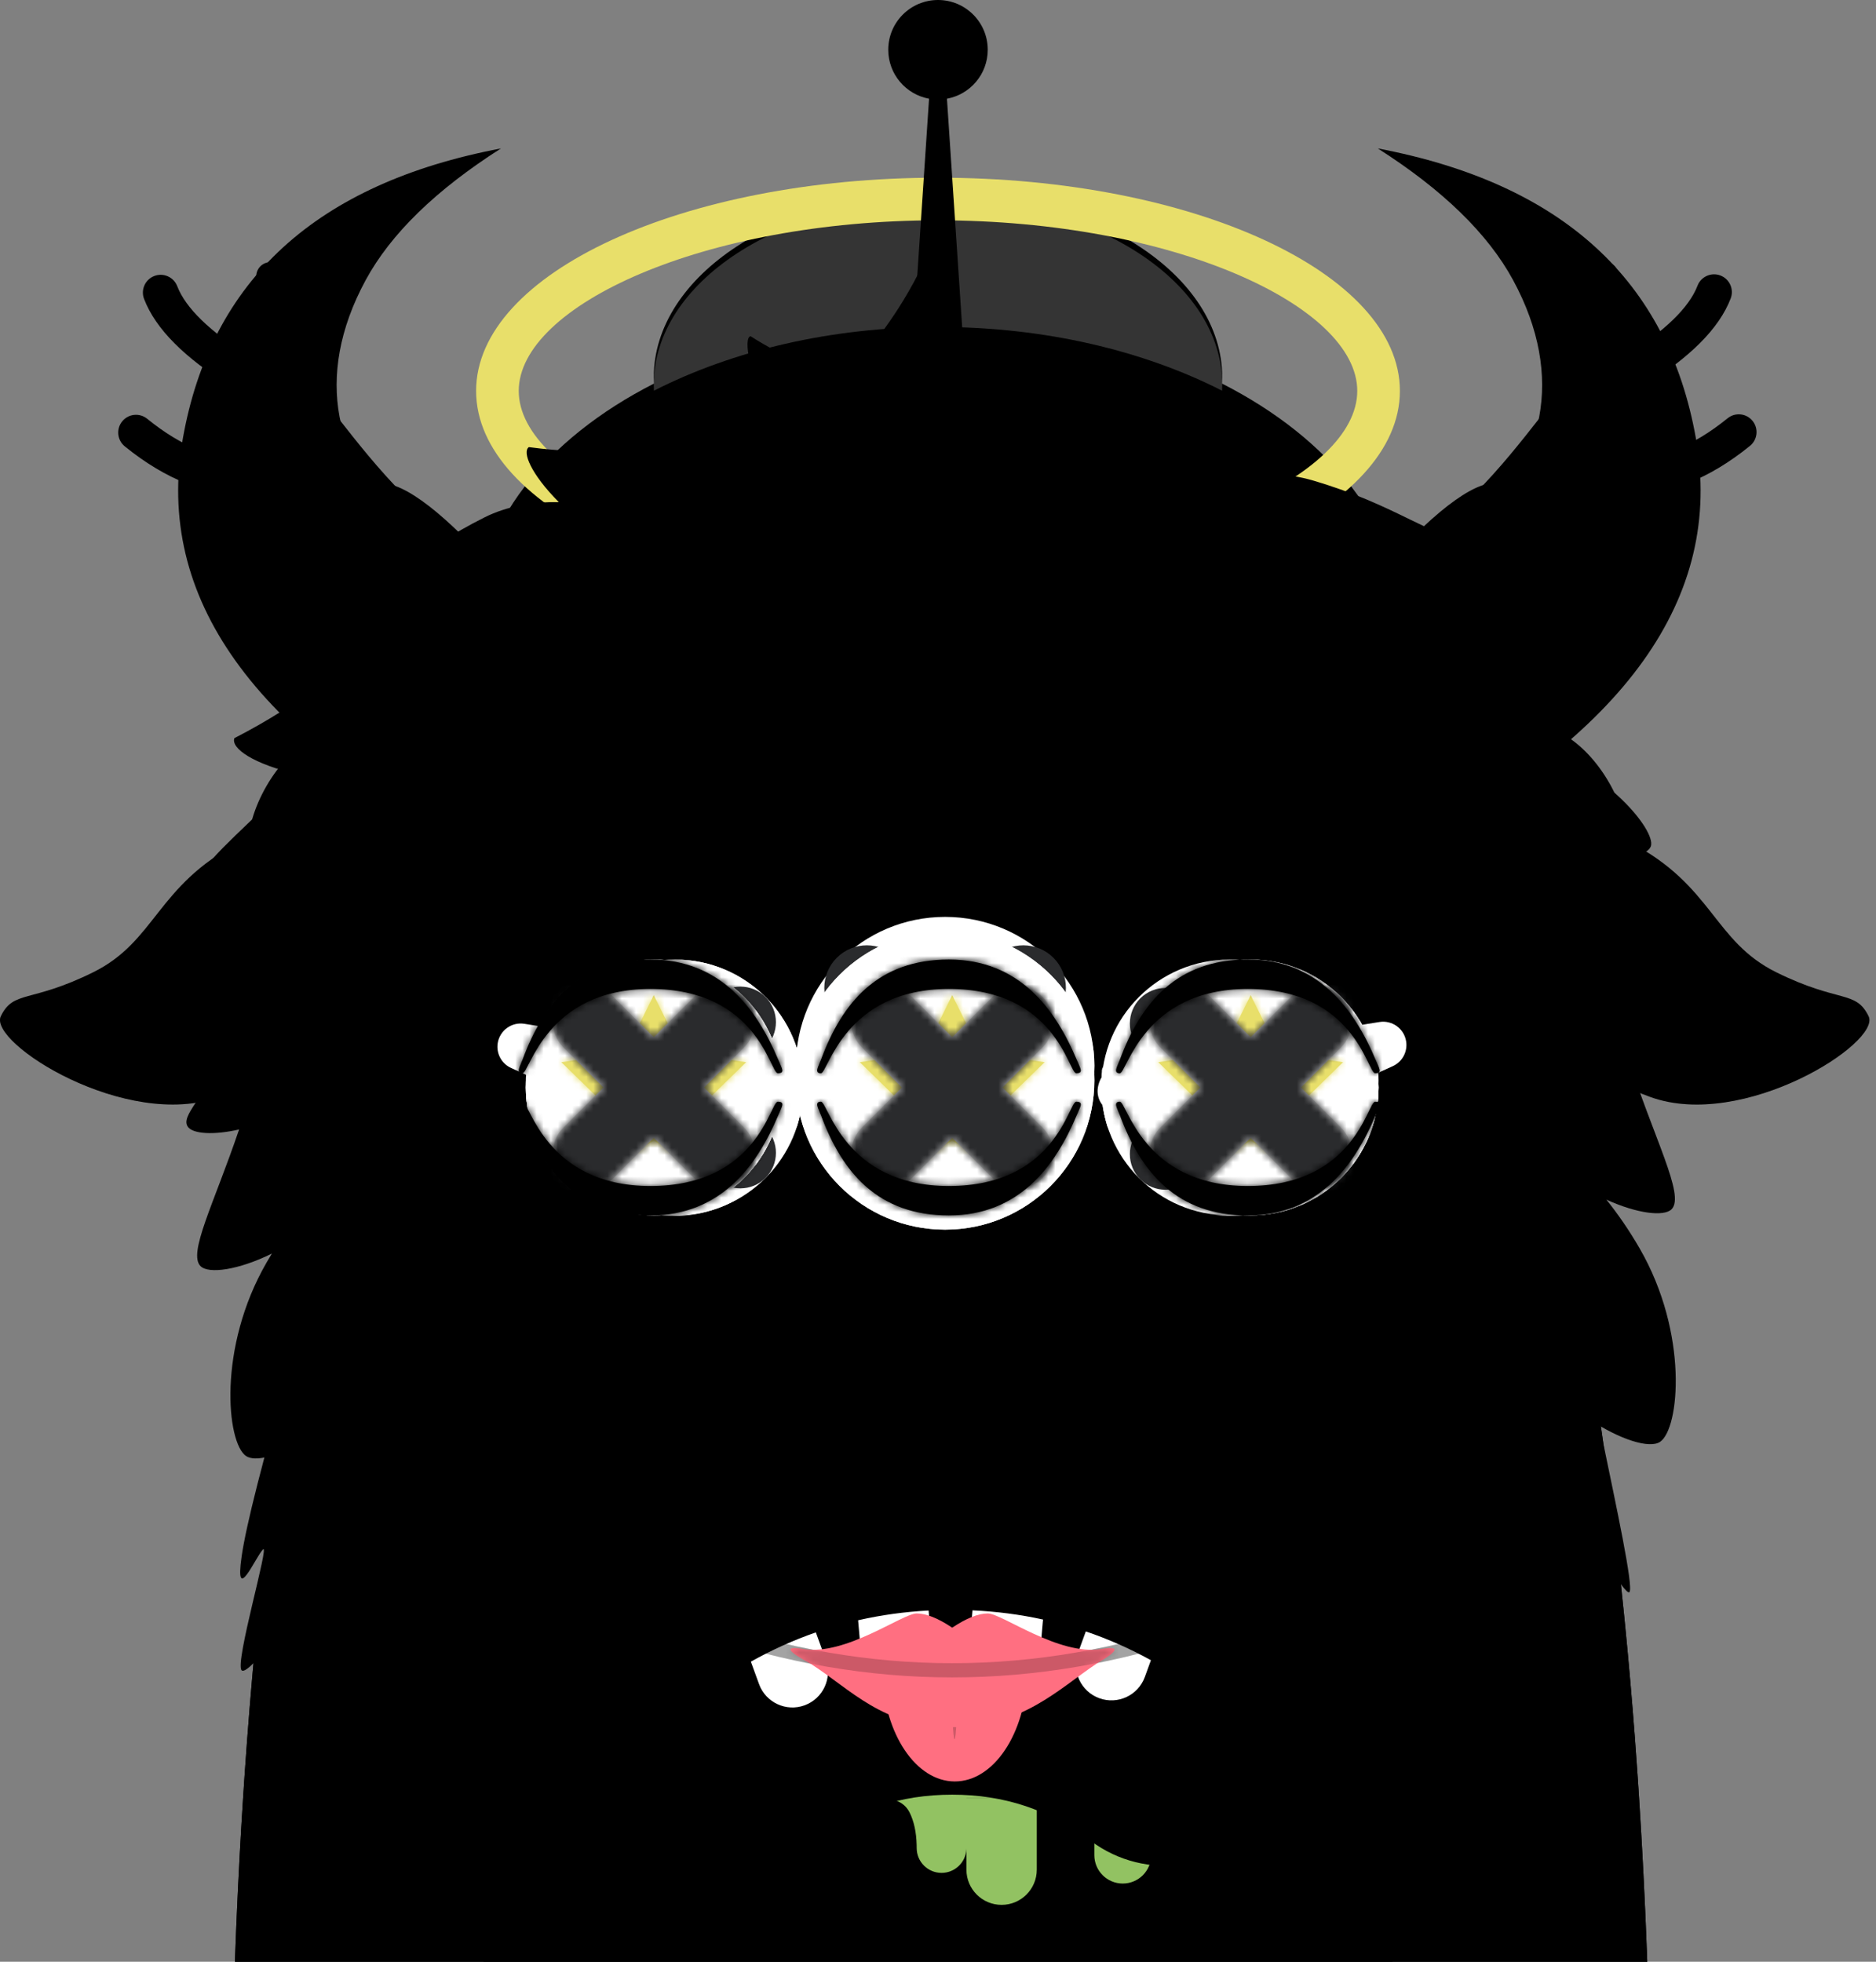 <?xml version="1.0" encoding="UTF-8"?>
<svg width="264px" height="276px" viewBox="0 0 264 276" version="1.1" xmlns="http://www.w3.org/2000/svg" xmlns:xlink="http://www.w3.org/1999/xlink">
    <rect x="0" y="0" width="264" height="276" fill="#808080" stroke="none"/>
    <!-- Generator: Sketch 60.1 (88133) - https://sketch.com -->
    <title>gremlin</title>
    <desc>Created with Sketch.</desc>
    <defs>
        <path d="M171.934,2.673 C178.897,6.693 180.655,16.681 175.863,24.983 C172.786,30.311 167.758,33.65 162.71,34.294 C161.982,23.195 158.329,13.481 153,7.14 C158.141,1.278 165.977,-0.766 171.934,2.673 Z M25.562,6.745 C20.233,13.087 16.581,22.801 15.852,33.899 C10.804,33.255 5.776,29.917 2.7,24.588 C-2.093,16.287 -0.334,6.298 6.628,2.278 C12.585,-1.161 20.421,0.883 25.562,6.745 Z" id="path-1"></path>
        <path d="M4.814,18.639 C0.832,15.668 -1.568,9.733 1.215,4.963 C3.998,0.192 10.121,-1.419 14.891,1.364 C21.34,5.125 30.519,6.002 36.519,6.002 C42.519,6.002 51.699,5.125 58.147,1.364 C62.918,-1.419 69.041,0.192 71.824,4.963 C74.607,9.733 71.773,15.583 68.225,18.639 C62,24.002 53.519,29.002 36.519,29.002 C19.519,29.002 12,24.002 4.814,18.639 Z" id="path-3"></path>
        <path d="M4.814,18.639 C0.832,15.668 -1.568,9.733 1.215,4.963 C3.998,0.192 10.121,-1.419 14.891,1.364 C21.34,5.125 30.519,6.002 36.519,6.002 C42.519,6.002 51.699,5.125 58.147,1.364 C62.918,-1.419 69.041,0.192 71.824,4.963 C74.607,9.733 71.773,15.583 68.225,18.639 C62,24.002 53.519,29.002 36.519,29.002 C19.519,29.002 12,24.002 4.814,18.639 Z" id="path-5"></path>
        <rect id="path-7" x="0" y="0" width="50" height="30" rx="15"></rect>
        <path d="M12.9,24.8 C9.144,21.983 8.383,16.656 11.2,12.9 C14.017,9.144 19.344,8.383 23.1,11.2 C30.518,16.763 38.728,19.5 48,19.5 C57.272,19.5 65.482,16.763 72.9,11.2 C76.656,8.383 81.983,9.144 84.8,12.9 C87.617,16.656 86.856,21.983 83.1,24.8 C72.74,32.57 60.95,36.5 48,36.5 C35.05,36.5 23.26,32.57 12.9,24.8 Z" id="path-9"></path>
        <path d="M23,16 C13.209,16 8.743,10.674 3.085,7.083 C-0.305,5.25 -0.667,4.556 2,5 C8,6 16,0 18,0 C19.333,0 21,0.667 23,2 C25,0.667 26.667,0 28,0 C30,0 38,6 44,5 C46.667,4.556 46.443,5.239 43.33,7.052 C37.953,10.642 32.821,16 23,16 Z" id="path-11"></path>
        <path d="M96,5 L100.017,13.14 L109,14.445 L102.5,20.781 L104.034,29.727 L96,25.504 L87.966,29.727 L89.5,20.781 L83,14.445 L91.983,13.14 L96,5 Z M18,5 L22.017,13.14 L31,14.445 L24.5,20.781 L26.034,29.727 L18,25.504 L9.966,29.727 L11.5,20.781 L5,14.445 L13.983,13.14 L18,5 Z" id="path-13"></path>
        <path d="M21,27.869 C32.598,27.869 42,18.467 42,6.869 C42,-4.729 32.598,1.869 21,1.869 C9.402,1.869 0,-4.729 0,6.869 C0,18.467 9.402,27.869 21,27.869 Z" id="path-15"></path>
        <path d="M97,0 L101.017,8.14 L110,9.445 L103.5,15.781 L105.034,24.727 L97,20.504 L88.966,24.727 L90.5,15.781 L84,9.445 L92.983,8.14 L97,0 Z M55,0 L59.017,8.14 L68,9.445 L61.5,15.781 L63.034,24.727 L55,20.504 L46.966,24.727 L48.5,15.781 L42,9.445 L50.983,8.14 L55,0 Z M13,0 L17.017,8.14 L26,9.445 L19.5,15.781 L21.034,24.727 L13,20.504 L4.966,24.727 L6.5,15.781 L0,9.445 L8.983,8.14 L13,0 Z" id="path-17"></path>
        <path d="M93.343,2.272 L99,7.929 L104.657,2.272 C106.609,0.319 109.775,0.319 111.728,2.272 C113.681,4.225 113.681,7.391 111.728,9.343 L106.071,15 L111.728,20.657 C113.681,22.609 113.681,25.775 111.728,27.728 C109.775,29.681 106.609,29.681 104.657,27.728 L99,22.071 L93.343,27.728 C91.391,29.681 88.225,29.681 86.272,27.728 C84.319,25.775 84.319,22.609 86.272,20.657 L91.929,15 L86.272,9.343 C84.319,7.391 84.319,4.225 86.272,2.272 C88.225,0.319 91.391,0.319 93.343,2.272 Z M51.343,2.272 L57,7.929 L62.657,2.272 C64.609,0.319 67.775,0.319 69.728,2.272 C71.681,4.225 71.681,7.391 69.728,9.343 L64.071,15 L69.728,20.657 C71.681,22.609 71.681,25.775 69.728,27.728 C67.775,29.681 64.609,29.681 62.657,27.728 L57,22.071 L51.343,27.728 C49.391,29.681 46.225,29.681 44.272,27.728 C42.319,25.775 42.319,22.609 44.272,20.657 L49.929,15 L44.272,9.343 C42.319,7.391 42.319,4.225 44.272,2.272 C46.225,0.319 49.391,0.319 51.343,2.272 Z M9.343,2.272 L15,7.929 L20.657,2.272 C22.609,0.319 25.775,0.319 27.728,2.272 C29.681,4.225 29.681,7.391 27.728,9.343 L22.071,15 L27.728,20.657 C29.681,22.609 29.681,25.775 27.728,27.728 C25.775,29.681 22.609,29.681 20.657,27.728 L15,22.071 L9.343,27.728 C7.391,29.681 4.225,29.681 2.272,27.728 C0.319,25.775 0.319,22.609 2.272,20.657 L7.929,15 L2.272,9.343 C0.319,7.391 0.319,4.225 2.272,2.272 C4.225,0.319 7.391,0.319 9.343,2.272 Z" id="path-19"></path>
        <path d="M102.586,16 C92.645,16 87.586,10 84.586,1.894 C84.26,1.012 83.586,9.50350909e-14 84.586,9.50350909e-14 C85.586,9.50350909e-14 87.833,11.865 102.586,11.865 C117.687,11.865 119.436,0.013 120.511,0.007 C121.586,9.50350909e-14 121.107,0.66 120.586,1.894 C117.586,9 112.527,16 102.586,16 Z M60.526,16 C50.585,16 45.526,10 42.526,1.894 C42.2,1.012 41.526,0 42.526,0 C43.526,0 45.773,11.865 60.526,11.865 C75.627,11.865 77.376,0.013 78.451,0.007 C79.526,0 79.047,0.66 78.526,1.894 C75.526,9 70.467,16 60.526,16 Z M18.526,16 C8.585,16 3.526,10 0.526,1.894 C0.2,1.012 -0.474,9.50350909e-14 0.526,9.50350909e-14 C1.526,9.50350909e-14 3.773,11.865 18.526,11.865 C33.627,11.865 35.376,0.013 36.451,0.007 C37.526,9.50350909e-14 37.047,0.66 36.526,1.894 C33.526,9 28.467,16 18.526,16 Z" id="path-21"></path>
        <path d="M102.586,0 C112.527,0 117.586,7 120.586,14.106 C121.107,15.34 121.586,16 120.511,15.993 C119.436,15.987 117.687,4.135 102.586,4.135 C87.833,4.135 85.586,16 84.586,16 C83.586,16 84.26,14.988 84.586,14.106 C87.586,6 92.645,0 102.586,0 Z M60.526,9.59232693e-14 C70.467,9.59232693e-14 75.526,7 78.526,14.106 C79.047,15.34 79.526,16 78.451,15.993 C77.376,15.987 75.627,4.135 60.526,4.135 C45.773,4.135 43.526,16 42.526,16 C41.526,16 42.2,14.988 42.526,14.106 C45.526,6 50.585,9.59232693e-14 60.526,9.59232693e-14 Z M18.526,0 C28.467,0 33.526,7 36.526,14.106 C37.047,15.34 37.526,16 36.451,15.993 C35.376,15.987 33.627,4.135 18.526,4.135 C3.773,4.135 1.526,16 0.526,16 C-0.474,16 0.2,14.988 0.526,14.106 C3.526,6 8.585,0 18.526,0 Z" id="path-23"></path>
    </defs>
    <g id="页面-1" stroke="none" stroke-width="1" fill="none" fill-rule="evenodd">
        <g id="gremlin" transform="translate(-1, -10)">
            <rect id="bg" stroke-opacity="0" stroke="#FFFFFF" x="0.5" y="0.5" width="264" height="285"></rect>
            <g id="hats" transform="translate(68, 35)" fill-rule="nonzero">
                {{#ifCond hat "===" 2}}
                <g id="hat2" transform="translate(0, 2)">
                    <path d="M65,0 C87.091,0 105,11.69 105,26.111 C105,26.398 104.993,26.684 104.979,26.969 C120.209,34.732 130,46.827 130,60.415 C130,83.841 100.899,102.831 65,102.831 C29.101,102.831 0,83.841 0,60.415 C0,46.827 9.791,34.732 25.021,26.969 C25.007,26.684 25,26.398 25,26.111 C25,11.69 42.909,0 65,0 Z" fill="#{{colorDarker}}"></path>
                    <path d="M65,1 C87.091,1 105,12.69 105,27.111 C105,27.398 104.993,27.684 104.979,27.969 C93.952,22.349 80.076,19 65,19 C49.924,19 36.048,22.349 25.021,27.969 C25.007,27.684 25,27.398 25,27.111 C25,12.69 42.909,1 65,1 Z" id="hat2-2" fill="#FFFFFF" opacity="0.205"></path>
                </g>
                {{/ifCond}}
                {{#ifCond hat "===" 1}}
                <path d="M65,54 C97.975,54 124,41.988 124,30 C124,18.012 97.975,6 65,6 C32.025,6 6,18.012 6,30 C6,41.988 32.025,54 65,54 Z M65,60 C29.101,60 0,46.569 0,30 C0,13.431 29.101,0 65,0 C100.899,0 130,13.431 130,30 C130,46.569 100.899,60 65,60 Z" id="hat1" fill="#E8DF6A"></path>
                {{/ifCond}}
            </g>
            <g id="bodies" transform="translate(26, 48)" fill="#{{colorPrimary}}">
                {{#ifCond body "===" 3}}
                <path d="M206.81,238 L8.058,238 C10.822,161.508 25.842,23 107.434,23 C189.026,23 204.045,161.508 206.81,238 L206.81,238 Z" id="body3" fill-rule="nonzero"></path>
                {{/ifCond}}
                {{#ifCond body "===" 2}}
                <path d="M203.099,184.892 C205.162,204.048 206.243,222.326 206.81,238 L8.058,238 C8.513,225.386 9.303,211.086 10.669,195.998 C9.779,196.888 9.222,197.222 9,197 C8,196 13,179 12,180 C11,181 8,188 9,181 C9.621,176.654 11.976,167.393 16.067,153.217 C16.634,149.814 17.238,146.412 17.882,143.022 C17.876,143.014 17.87,143.007 17.864,143 C17,142 14,147 13,147 C12.403,147 15.812,137.654 23.226,118.963 C29.932,92.967 39.486,68.996 53.097,51.514 C51.433,51.855 49.908,52.366 50,52 C50.182,51.273 52,51 55,48 C56.203,46.797 57.566,45.755 58.704,44.938 C59.31,44.292 59.922,43.658 60.542,43.036 C59.138,43.205 56.116,43.884 57,43 C57.939,42.061 60.642,42.004 64.281,39.515 C76.058,29.127 90.273,23 107.434,23 C142.964,23 165.87,49.265 180.638,85.236 C190.38,105.745 194.933,116 194.299,116 C193.299,116 191.163,112 190.299,113 C190.227,113.084 190.179,113.217 190.154,113.401 C191.11,116.851 192.014,120.343 192.868,123.867 C192.943,124.086 193.02,124.308 193.098,124.533 C197.899,140.844 200.633,151.333 201.299,156 C202.254,162.683 200.474,158.428 199.441,157.159 C199.865,159.836 200.266,162.512 200.646,165.183 C202.366,173.542 204.932,185.368 204.299,186 C204.158,186.142 203.758,185.772 203.099,184.892 L203.099,184.892 Z" id="body2" fill-rule="nonzero"></path>
                {{/ifCond}}
                {{#ifCond body "===" 1}}
                <path d="M121.489,21.216 C123.33,20.544 125.241,20.108 127.147,19.994 C137.772,19.356 141.178,21.448 152.613,20.906 C153.654,21.78 152.02,25.126 147.265,29.266 C151.423,28.45 155.854,28.437 159.826,29.619 C171.904,33.211 174.846,36.917 187.785,40.944 C188.487,42.16 186.161,44.644 180.932,47.038 C188.586,52.412 198.999,58.587 199.606,60.254 C200.017,61.384 195.893,64.358 189.75,66.416 C190.095,66.534 190.442,66.656 190.789,66.783 C201.383,70.639 207.927,78.785 207.334,81.007 C207.034,82.135 204.148,83.178 199.994,83.429 C200.673,84.443 201.28,85.644 201.79,87.054 C206.17,99.167 211.708,102.631 210.334,104.544 C209.496,105.711 205.521,105.804 200.84,104.266 C202.095,105.824 203.143,107.726 203.858,110.011 C207.621,122.036 212.214,130.197 210.22,132.144 C209.151,133.188 205.429,132.767 201.055,130.78 C202.704,132.825 204.291,135.132 205.744,137.649 C212.647,149.605 211.355,162.987 208.621,164.853 C207.181,165.836 203.041,164.638 198.435,161.539 C198.602,162.252 198.751,162.981 198.882,163.725 C200.608,173.514 196.439,182.25 194.129,182.839 C193.192,183.079 191.489,182.046 189.679,180.081 C189.799,181.276 189.863,182.535 189.863,183.837 C189.863,191.479 186.397,197.536 184.932,197.674 C184.532,197.712 183.985,197.269 183.399,196.45 C183.32,197.08 183.224,197.72 183.109,198.369 C182.086,204.174 179.195,208.692 177.253,210.4 C175.317,219.527 173.214,228.787 170.957,238 L43.043,238 C40.829,228.96 38.762,219.876 36.856,210.916 C35.218,209.05 33,203.951 33,197.837 C33,197.151 33.018,196.477 33.052,195.818 C31.419,198.656 29.652,200.329 28.857,200.11 C27.438,199.72 25.076,193.153 26.403,185.627 C26.531,184.902 26.677,184.194 26.838,183.507 C24.844,185.842 22.904,187.101 21.879,186.839 C19.569,186.25 15.4,177.514 17.126,167.725 C17.301,166.729 17.51,165.759 17.748,164.821 C14.007,166.952 10.845,167.686 9.625,166.853 C6.89,164.987 5.598,151.605 12.501,139.649 C12.751,139.216 13.005,138.789 13.263,138.368 C8.519,140.705 4.367,141.257 3.228,140.144 C1.398,138.358 5.114,131.34 8.646,120.906 C5.008,121.742 2.141,121.515 1.444,120.544 C0.335,119 3.727,116.447 7.38,109.154 C3.817,110.092 1.138,110.032 0.519,109.146 C-0.797,107.261 2.565,97.367 11.201,90.121 C11.749,89.661 12.299,89.218 12.85,88.791 C7.272,87.735 3.438,85.784 3.629,84.698 C3.899,83.171 10.946,76.953 17.127,70.989 C10.662,69.535 7.465,67.275 7.983,65.854 C18.066,60.652 21.287,56.889 28.684,52.495 C23.654,51.265 21.182,49.46 21.601,48.308 C31.775,43.059 33.679,39.545 43.2,34.784 C46.344,33.212 50.05,32.574 53.642,32.649 C49.686,28.663 48.46,25.58 49.424,24.905 C58.937,26.193 61.935,24.695 70.764,26.004 C71.074,26.05 71.383,26.106 71.691,26.172 C67.671,22.212 65.357,17.909 66.297,17.366 C73.14,18.91 75.418,18.01 81.761,19.526 C82.293,19.653 82.818,19.822 83.333,20.028 C80.477,14.917 79.552,9.491 80.625,9.302 C85.895,12.687 88.081,12.628 92.942,15.837 C93.29,16.067 93.625,16.322 93.946,16.597 C97.454,10.192 100.265,8.193 104.293,0.384 C105.874,-0.191 108.837,7.843 108.92,16.898 C108.921,17.039 108.921,17.182 108.919,17.326 C113.524,14.924 116.937,14.047 123.123,10.074 C124.394,10.299 123.834,15.325 121.489,21.216 L121.489,21.216 Z" id="body1"></path>
                {{/ifCond}}
            </g>
            <g id="bodyColors" transform="translate(46, 89)" fill="#{{colorBodyColor}}" fill-rule="nonzero">
                {{#ifCond bodyColor "===" 1}}
                <path d="M25,175 C27.209,175 29,176.791 29,179 C29,181.209 27.209,183 25,183 C22.791,183 21,181.209 21,179 C21,176.791 22.791,175 25,175 Z M37,164 C40.314,164 43,166.686 43,170 C43,173.314 40.314,176 37,176 C33.686,176 31,173.314 31,170 C31,166.686 33.686,164 37,164 Z M137.5,176 C141.642,176 145,179.358 145,183.5 C145,187.642 141.642,191 137.5,191 C133.358,191 130,187.642 130,183.5 C130,179.358 133.358,176 137.5,176 Z M14,140 C16.209,140 18,141.791 18,144 C18,146.209 16.209,148 14,148 C11.791,148 10,146.209 10,144 C10,141.791 11.791,140 14,140 Z M148,140 C150.209,140 152,141.791 152,144 C152,146.209 150.209,148 148,148 C145.791,148 144,146.209 144,144 C144,141.791 145.791,140 148,140 Z M6,119 C9.314,119 12,121.686 12,125 C12,128.314 9.314,131 6,131 C2.686,131 0,128.314 0,125 C0,121.686 2.686,119 6,119 Z M160,116 C163.314,116 166,118.686 166,122 C166,125.314 163.314,128 160,128 C156.686,128 154,125.314 154,122 C154,118.686 156.686,116 160,116 Z M37,45 C40.314,45 43,47.686 43,51 C43,54.314 40.314,57 37,57 C33.686,57 31,54.314 31,51 C31,47.686 33.686,45 37,45 Z M158.643,41.856 L158.431,41.967 C157.096,42.628 155.591,43 154,43 C148.477,43 144,38.523 144,33 C144,28.994 146.355,25.539 149.757,23.942 C152.998,29.531 155.951,35.534 158.643,41.856 Z M35,29 C37.209,29 39,30.791 39,33 C39,35.209 37.209,37 35,37 C32.791,37 31,35.209 31,33 C31,30.791 32.791,29 35,29 Z M53.5,12 C59.299,12 64,16.701 64,22.5 C64,28.299 59.299,33 53.5,33 C47.701,33 43,28.299 43,22.5 C43,16.701 47.701,12 53.5,12 Z M138.686,7.926 L138.68,7.937 C137.875,10.3 135.636,12 133,12 C129.686,12 127,9.314 127,6 C127,3.227 128.881,0.894 131.436,0.206 C133.969,2.583 136.383,5.164 138.686,7.926 Z" id="bodyColor1"></path>
                {{/ifCond}}
            </g>
            <g id="ears" transform="translate(1, 86)">
                {{#ifCond ear "===" 4}}
                <g id="ear4" transform="translate(0, 37)" fill-rule="nonzero">
                    <path d="M229.497,5.573 C241.06,11.615 241.126,19.432 249.989,23.804 C258.851,28.176 261.137,26.258 262.959,29.977 C264.782,33.696 245.319,46.092 232.232,41.328 C219.146,36.564 215.718,29.383 211.211,20.917 C208.206,15.273 204.037,11.336 198.704,9.107 C196.894,7.987 195.816,6.703 195.47,5.253 C194.951,3.078 196.799,2.089 197.892,1.916 C209.409,0.084 217.935,-0.47 229.497,5.573 Z M65.187,1.915 C66.279,2.088 68.128,3.077 67.608,5.252 C67.262,6.702 66.184,7.986 64.375,9.106 C59.042,11.335 54.873,15.272 51.868,20.916 C47.361,29.382 43.933,36.562 30.846,41.326 C17.76,46.09 -1.703,33.695 0.119,29.976 C1.942,26.257 4.227,28.175 13.09,23.803 C21.952,19.431 22.019,11.614 33.581,5.572 C45.144,-0.471 53.67,0.083 65.187,1.915 Z" fill="#{{colorPrimary}}"></path>
                    <path d="M212.818,16.708 C225.278,28.445 233.607,30.593 240.775,29.801 C247.923,29.01 258.88,25.023 262.128,28.801 C262.386,29.116 262.624,29.497 262.855,29.968 C264.678,33.687 245.215,46.082 232.128,41.318 C219.042,36.554 215.614,29.374 211.107,20.908 C208.102,15.264 203.933,11.327 198.6,9.097 L198.588,9.09 L198.58,9.074 C199.766,6.338 204.512,8.883 212.818,16.708 Z M64.395,9.063 L64.386,9.079 L64.375,9.086 C59.042,11.316 54.873,15.253 51.868,20.897 C47.361,29.363 43.933,36.543 30.846,41.307 C17.76,46.071 -1.703,33.676 0.119,29.957 C0.35,29.486 0.589,29.105 0.847,28.79 C4.094,25.012 15.052,28.999 22.2,29.79 C29.367,30.582 37.697,28.434 50.156,16.697 C58.463,8.872 63.209,6.327 64.395,9.063 Z M229.273,5.573 C240.836,11.615 240.902,19.432 249.765,23.804 C250.094,23.966 250.413,24.12 250.725,24.265 C247.347,23.127 243.092,19.566 237.962,13.58 C231.962,6.58 223.081,3.431 219.962,2.58 C215.108,1.257 209.96,0.725 204.52,0.986 C212.863,0.139 220.116,0.787 229.273,5.573 Z M58.454,0.975 C53.014,0.714 47.867,1.246 43.013,2.569 C39.894,3.42 31.013,6.569 25.013,13.569 C19.882,19.555 15.628,23.116 12.25,24.254 C12.561,24.109 12.881,23.955 13.21,23.793 C22.072,19.421 22.139,11.604 33.701,5.562 C42.859,0.776 50.112,0.128 58.454,0.975 Z" id="ear4-2" fill-opacity="0.2" fill="#000000"></path>
                </g>
                {{/ifCond}}
                {{#ifCond ear "===" 3}}
                <g id="ear3" transform="translate(42, 35)">
                    <path d="M171.934,2.673 C178.897,6.693 180.655,16.681 175.863,24.983 C172.786,30.311 167.758,33.65 162.71,34.294 C161.982,23.195 158.329,13.481 153,7.14 C158.141,1.278 165.977,-0.766 171.934,2.673 Z M25.562,6.745 C20.233,13.087 16.581,22.801 15.852,33.899 C10.804,33.255 5.776,29.917 2.7,24.588 C-2.093,16.287 -0.334,6.298 6.628,2.278 C12.585,-1.161 20.421,0.883 25.562,6.745 Z" fill="#{{colorPrimary}}" fill-rule="nonzero"></path>
                    <mask id="mask-2" fill="white">
                        <use xlink:href="#path-1"></use>
                    </mask>
                    <g id="ear3-2"></g>
                    <path d="M157.504,29.723 C152.08,26.592 150.709,18.81 154.443,12.343 C158.177,5.876 165.601,3.172 171.025,6.304 C176.449,9.435 177.819,17.217 174.086,23.684 C170.352,30.151 162.928,32.855 157.504,29.723 Z" id="Oval-4-Copy-2" fill-opacity="0.199" fill="#000000" fill-rule="nonzero" mask="url(#mask-2)"></path>
                    <path d="M21.345,30.02 C15.921,33.151 8.497,30.447 4.763,23.98 C1.029,17.513 2.4,9.731 7.824,6.6 C13.248,3.468 20.672,6.172 24.406,12.639 C28.139,19.107 26.769,26.888 21.345,30.02 Z" id="Oval-4-Copy" fill-opacity="0.199" fill="#000000" fill-rule="nonzero" mask="url(#mask-2)"></path>
                </g>
                {{/ifCond}}
                {{#ifCond ear "===" 2}}
                <g id="ear2" transform="translate(34, 26)" fill-rule="nonzero">
                    <path d="M3.363,23.069 C-0.043,21.102 0.016,14.622 3.496,8.594 C6.976,2.567 12.559,-0.725 15.966,1.242 C17.938,2.381 19.318,7.154 23.44,12.915 C26.436,17.103 33.253,22.026 31.249,25.42 C29.313,28.7 21.062,24.53 16.279,23.893 C9.306,22.964 5.384,24.236 3.363,23.069 Z M192.559,22.56 C190.538,23.726 186.616,22.455 179.643,23.383 C174.86,24.02 166.609,28.19 164.673,24.91 C162.669,21.517 169.487,16.594 172.483,12.406 C176.604,6.644 177.984,1.871 179.957,0.732 C183.364,-1.235 188.946,2.057 192.426,8.085 C195.906,14.112 195.966,20.593 192.559,22.56 Z" fill="#{{colorPrimary}}"></path>
                    <path d="M13.659,3.458 C15.756,4.669 15.37,9.261 12.798,13.717 C10.226,18.172 6.441,20.802 4.345,19.591 C2.248,18.381 2.634,13.788 5.206,9.333 C7.778,4.878 11.563,2.248 13.659,3.458 Z M190.256,8.9 C192.828,13.355 193.214,17.948 191.117,19.159 C189.021,20.369 185.236,17.739 182.664,13.284 C180.092,8.829 179.706,4.236 181.803,3.025 C183.899,1.815 187.684,4.445 190.256,8.9 Z" id="ear2-1" fill-opacity="0.2" fill="#000000"></path>
                </g>
                {{/ifCond}}
                {{#ifCond ear "===" 1}}
                <g id="ear1" transform="translate(40, 0)" fill-rule="nonzero">
                    <path d="M24.896,9.722 C28.486,15.94 34.356,37.747 28.138,41.337 C21.92,44.927 5.969,28.94 2.379,22.722 C-1.21,16.505 -1.08,5.09 5.138,1.5 C11.356,-2.09 21.306,3.505 24.896,9.722 Z M177.727,1.127 C183.945,4.717 184.075,16.132 180.485,22.349 C176.895,28.567 160.945,44.554 154.727,40.964 C148.509,37.374 154.379,15.567 157.969,9.349 C161.558,3.132 171.509,-2.463 177.727,1.127 Z" fill="#{{colorPrimary}}"></path>
                    <path d="M178,1.638 C184.218,5.228 183.848,15.92 180.258,22.138 C176.668,28.356 159.742,44.813 155,41.475 C157.258,26.138 160.258,19.138 162.242,14.861 C164.225,10.583 171.782,-1.952 178,1.638 Z M20.6,14.722 C22.583,19 25.583,26 27.842,41.337 C23.1,44.674 6.173,28.218 2.583,22 C-1.007,15.782 -1.376,5.09 4.842,1.5 C11.059,-2.09 18.617,10.445 20.6,14.722 Z" id="ear1-2" fill-opacity="0.197" fill="#000000"></path>
                </g>
                {{/ifCond}}
            </g>
            <g id="noses" transform="translate(119, 197)" fill-rule="nonzero">
                {{#ifCond nose "===" 4}}
                <path d="M26.226,11.635 C26.516,13.548 24.987,15.46 22.811,15.906 C20.636,16.352 18.637,15.164 18.347,13.251 C18.057,11.338 18.584,1.417 20.554,1.013 C22.524,0.609 25.936,9.722 26.226,11.635 Z M11.878,1.017 L11.985,1.026 C13.955,1.374 14.26,11.16 13.925,13.058 C13.591,14.955 11.556,16.182 9.38,15.799 C7.205,15.415 5.712,13.566 6.047,11.669 C6.381,9.771 10.015,0.679 11.985,1.026 L11.878,1.017 Z" id="nose4" fill="#{{colorDarker}}"></path>
                {{/ifCond}}
                {{#ifCond nose "===" 3}}
                <path d="M20.408,24.75 C19.008,24.913 17.529,25 16,25 C14.54,25 13.126,24.921 11.782,24.772 C10.958,23.278 9.43,21.759 7.428,20.603 C4.76,19.062 1.954,18.574 0.079,19.149 C0.027,18.935 0,18.719 0,18.5 C0,14.91 7.163,12 16,12 C24.837,12 32,14.91 32,18.5 C32,18.703 31.977,18.903 31.932,19.101 C30.06,18.603 27.34,19.107 24.75,20.603 C22.758,21.753 21.235,23.263 20.408,24.75 L20.408,24.75 Z" id="nose3" fill="#{{colorDarker}}"></path>
                {{/ifCond}}
                {{#ifCond nose "===" 2}}
                <path d="M20.04,23.323 C18.75,23.571 17.396,23.704 16,23.704 C14.352,23.704 12.762,23.519 11.266,23.176 C10.788,21.409 9.419,19.654 7.407,18.492 C5.557,17.424 3.543,17.078 1.854,17.395 C0.671,15.741 0,13.854 0,11.852 C0,5.306 7.163,0 16,0 C24.837,0 32,5.306 32,11.852 C32,13.908 31.293,15.843 30.049,17.528 C28.258,17.009 25.996,17.303 23.936,18.492 C21.869,19.686 20.481,21.506 20.04,23.323 L20.04,23.323 Z" id="nose2" fill="#{{colorDarker}}"></path>
                {{/ifCond}}
                {{#ifCond nose "===" 1}}
                <path d="M8.037,14.185 C10.787,16.493 12.585,18.878 12.052,19.512 C11.52,20.147 8.859,18.791 6.109,16.483 C3.359,14.176 1.561,11.791 2.093,11.156 C2.626,10.522 5.287,11.878 8.037,14.185 Z M30.052,11.156 C30.585,11.791 28.787,14.176 26.037,16.483 C23.287,18.791 20.626,20.147 20.093,19.512 C19.561,18.878 21.359,16.493 24.109,14.185 C26.859,11.878 29.52,10.522 30.052,11.156 Z" id="nose1" fill-opacity="0.202" fill="#000000"></path>
                {{/ifCond}}
            </g>
            <g id="mouses" transform="translate(87, 227)">
                {{#ifCond mouse "===" 13}}
                <g id="mouse13" transform="translate(2, 5)">
                    <path d="M9.31,20.856 C3.867,19.923 0.211,14.754 1.144,9.31 C2.077,3.867 7.246,0.211 12.69,1.144 C23.8,3.048 34.902,4 46,4 C57.098,4 68.2,3.048 79.31,1.144 C84.754,0.211 89.923,3.867 90.856,9.31 C91.789,14.754 88.133,19.923 82.69,20.856 C70.467,22.952 58.235,24 46,24 C33.765,24 21.533,22.952 9.31,20.856 Z" id="path-1" fill="#{{colorLips}}"></path>
                    <path d="M11,11 C22.667,13 34.333,14 46,14 C57.667,14 69.333,13 81,11" id="Path-2-Copy" stroke-opacity="0.203" stroke="#000000" stroke-linecap="round"></path>
                </g>
                {{/ifCond}}
                {{#ifCond mouse "===" 12}}
                
                <g id="mouse12" transform="translate(11, 8)">
                    <path d="M4.814,18.639 C0.832,15.668 -1.568,9.733 1.215,4.963 C3.998,0.192 10.121,-1.419 14.891,1.364 C21.34,5.125 30.519,6.002 36.519,6.002 C42.519,6.002 51.699,5.125 58.147,1.364 C62.918,-1.419 69.041,0.192 71.824,4.963 C74.607,9.733 71.773,15.583 68.225,18.639 C62,24.002 53.519,29.002 36.519,29.002 C19.519,29.002 12,24.002 4.814,18.639 Z" id="path-1" fill="#{{colorDarker}}" transform="translate(36.48, 14.501) scale(1, -1) translate(-36.48, -14.501) "></path>
                    <path d="M37,19 C44.716,19 51.411,21.84 54.746,25.999 C48.747,23.61 41.526,23 36.519,23 C31.897,23 25.388,23.52 19.694,25.479 C23.157,21.605 29.61,19 37,19 Z" id="形状结合" fill="#FF6F81" fill-rule="nonzero"></path>
                    <path d="M55.476,17.129 C56.461,17.303 58.754,21.571 57.939,26.195 C57.868,26.599 57.784,26.994 57.69,27.379 C55.396,26.113 52.787,25.192 50.113,24.532 L50.061,24.805 C50.876,20.182 54.491,16.955 55.476,17.129 Z M24.325,24.212 L24.139,24.251 C21.549,24.813 18.984,25.605 16.668,26.703 C16.597,26.396 16.533,26.081 16.476,25.76 C15.661,21.137 17.954,16.868 18.939,16.695 C19.913,16.523 23.457,19.674 24.325,24.212 Z M48.381,0.972 C52.019,1.628 55.113,2.583 57.803,3.733 L57.796,3.777 L57.796,3.777 C57.029,8.128 53.154,10.45 51.577,10.803 C50.001,11.157 47.37,6.425 48.137,2.073 C48.202,1.703 48.282,1.342 48.376,0.99 Z M25.856,1.916 C26.623,6.268 23.992,11 22.416,10.646 C20.839,10.293 16.964,7.971 16.197,3.62 L16.176,3.498 C18.88,2.368 21.957,1.443 25.616,0.829 C25.71,1.182 25.79,1.545 25.856,1.916 Z M38.885,0.033 C41.804,0.117 44.456,0.356 46.878,0.723 L46.864,0.809 L46.864,0.809 C46.336,3.8 44.141,5.914 41.96,5.529 C39.956,5.176 38.662,2.836 38.874,0.138 Z M32.87,5.529 C30.689,5.914 28.494,3.8 27.966,0.809 C27.948,0.704 27.931,0.599 27.918,0.494 C30.493,0.175 33.341,-1.07468168e-09 36.519,-1.07468168e-09 L35.944,0.003 C36.211,2.758 34.908,5.17 32.87,5.529 Z" id="形状结合" fill="#FFFFFF"></path>
                </g>
                {{/ifCond}}
                {{#ifCond mouse "===" 11}}
                <g id="mouse11" transform="translate(11, 8)">
                    <mask id="mask-6" fill="white">
                        <use xlink:href="#path-5"></use>
                    </mask>
                    <use id="path-1" fill="#{{colorDarker}}" fill-rule="nonzero" xlink:href="#path-5"></use>
                    <ellipse id="Oval" fill="#FF6F81" fill-rule="nonzero" mask="url(#mask-6)" cx="37" cy="32" rx="20" ry="13"></ellipse>
                    <path d="M31.95,1.696 C34.277,1.286 36.539,2.717 37.475,5.012 C38.535,2.795 40.787,1.375 43.027,1.696 C45.71,2.081 47.359,4.818 46.71,7.809 C46.061,10.8 43.36,12.914 40.676,12.529 C39.124,12.307 37.918,11.297 37.303,9.907 C36.61,11.26 35.383,12.261 33.86,12.529 C31.141,13.009 28.509,10.972 27.981,7.981 C27.454,4.99 29.231,2.176 31.95,1.696 Z" id="形状结合" fill="#FFFFFF" fill-rule="nonzero" mask="url(#mask-6)"></path>
                </g>
                {{/ifCond}}
                {{#ifCond mouse "===" 10}}
                <g id="mouse10" transform="translate(23, 10)">
                    <rect id="path-1" fill="#{{colorDarker}}" x="0" y="0" width="50" height="30" rx="15"></rect>
                    <mask id="mask-8" fill="white">
                        <use xlink:href="#path-7"></use>
                    </mask>
                    <g id="path-1"></g>
                    <ellipse id="Oval" fill="#FF6F81" fill-rule="nonzero" mask="url(#mask-8)" cx="25" cy="30" rx="20" ry="13"></ellipse>
                    <path d="M24.905,21.613 C27.222,21.613 29.231,23.057 30.231,25.171 C31.101,24.742 32.065,24.558 33.027,24.696 C35.71,25.081 37.359,27.818 36.71,30.809 C36.061,33.8 33.36,35.914 30.676,35.529 C29.536,35.366 28.582,34.777 27.912,33.925 L27.754,34.023 C26.907,34.527 25.936,34.813 24.905,34.813 C24.001,34.813 23.143,34.593 22.374,34.198 C21.702,34.878 20.843,35.356 19.86,35.529 C17.141,36.009 14.509,33.972 13.981,30.981 C13.454,27.99 15.231,25.176 17.95,24.696 C18.579,24.585 19.204,24.609 19.798,24.748 C20.855,22.866 22.747,21.613 24.905,21.613 Z M24.905,-3.387 C26.388,-3.387 27.745,-2.796 28.792,-1.815 C29.951,-2.926 31.492,-3.524 33.027,-3.304 C35.71,-2.919 37.359,-0.182 36.71,2.809 C36.061,5.8 33.36,7.914 30.676,7.529 C30.315,7.477 29.972,7.383 29.651,7.251 C28.554,8.809 26.836,9.813 24.905,9.813 C23.05,9.813 21.392,8.886 20.291,7.431 C20.151,7.471 20.007,7.503 19.86,7.529 C17.141,8.009 14.509,5.972 13.981,2.981 C13.454,-0.01 15.231,-2.824 17.95,-3.304 C19.297,-3.541 20.623,-3.162 21.682,-2.354 C22.612,-3.008 23.719,-3.387 24.905,-3.387 Z" id="形状结合" fill="#FFFFFF" fill-rule="nonzero" mask="url(#mask-8)"></path>
                </g>
                {{/ifCond}}
                {{#ifCond mouse "===" 9}}
                <g id="mouse9" transform="translate(12, 11)" fill-rule="nonzero">
                    <path d="M0.676,1.946 C0.153,1.767 -0.125,1.198 0.054,0.676 C0.233,0.153 0.802,-0.125 1.324,0.054 C12.888,4.019 24.445,6 36,6 C47.555,6 59.112,4.019 70.676,0.054 C71.198,-0.125 71.767,0.153 71.946,0.676 C72.125,1.198 71.847,1.767 71.324,1.946 C59.555,5.981 47.779,8 36,8 C24.221,8 12.445,5.981 0.676,1.946 Z" id="Path-2-Copy" fill-opacity="0.203" fill="#000000"></path>
                    <path d="M62.207,4.668 C62.119,8.518 60.314,11.646 58.97,11.883 C57.659,12.114 57.188,9.526 56.6,5.941 C58.393,5.583 60.185,5.178 61.977,4.727 L62.207,4.668 Z M8.801,4.411 C10.682,4.908 12.563,5.352 14.444,5.746 C13.84,9.432 13.376,12.119 12.042,11.883 C10.679,11.643 8.843,8.432 8.802,4.51 L8.801,4.411 Z" id="Combined-Shape" fill="#FFFFFF"></path>
                </g>
                {{/ifCond}}
                {{#ifCond mouse "===" 8}}
                <g id="mouse8">
                    <path d="M7.5,32 C-0.232,26.201 -1.799,15.232 4,7.5 C9.799,-0.232 20.768,-1.799 28.5,4 C34.36,8.395 40.675,10.5 48,10.5 C55.325,10.5 61.64,8.395 67.5,4 C75.232,-1.799 86.201,-0.232 92,7.5 C97.799,15.232 96.232,26.201 88.5,32 C76.582,40.939 62.898,45.5 48,45.5 C33.102,45.5 19.418,40.939 7.5,32 Z" id="path-1" fill="#{{colorLips}}" fill-rule="nonzero"></path>
                    <path d="M12.9,24.8 C9.144,21.983 8.383,16.656 11.2,12.9 C14.017,9.144 19.344,8.383 23.1,11.2 C30.518,16.763 38.728,19.5 48,19.5 C57.272,19.5 65.482,16.763 72.9,11.2 C76.656,8.383 81.983,9.144 84.8,12.9 C87.617,16.656 86.856,21.983 83.1,24.8 C72.74,32.57 60.95,36.5 48,36.5 C35.05,36.5 23.26,32.57 12.9,24.8 Z" id="path-3" fill="#{{colorDarker}}" fill-rule="nonzero"></path>
                    <mask id="mask-10" fill="white">
                        <use xlink:href="#path-9"></use>
                    </mask>
                    <g id="path-3"></g>
                    <path d="M59.414,12.589 L60.112,20.559 C60.352,23.309 58.317,25.735 55.567,25.975 C52.816,26.216 50.39,24.181 50.15,21.43 L49.453,13.461 L59.414,12.589 Z M36.133,12.358 L46.095,13.23 L45.398,21.2 C45.157,23.95 42.732,25.985 39.981,25.745 C37.23,25.504 35.195,23.079 35.436,20.328 L36.133,12.358 Z M23.446,5 L32.843,8.42 L30.107,15.938 C29.163,18.533 26.293,19.871 23.698,18.926 C21.104,17.982 19.766,15.112 20.71,12.518 L23.446,5 Z M72.475,5 L75.211,12.518 C76.156,15.112 74.818,17.982 72.223,18.926 C69.628,19.871 66.759,18.533 65.815,15.938 L63.078,8.42 L72.475,5 Z" id="Combined-Shape" fill="#FFFFFF" fill-rule="nonzero" mask="url(#mask-10)"></path>
                </g>
                {{/ifCond}}
                {{#ifCond mouse "===" 7}}
                <g id="mouse7" transform="translate(12, 11)" fill-rule="nonzero">
                    <path d="M0.676,1.946 C0.153,1.767 -0.125,1.198 0.054,0.676 C0.233,0.153 0.802,-0.125 1.324,0.054 C12.888,4.019 24.445,6 36,6 C47.555,6 59.112,4.019 70.676,0.054 C71.198,-0.125 71.767,0.153 71.946,0.676 C72.125,1.198 71.847,1.767 71.324,1.946 C59.555,5.981 47.779,8 36,8 C24.221,8 12.445,5.981 0.676,1.946 Z" id="Path-2-Copy" fill-opacity="0.203" fill="#000000"></path>
                    <path d="M46.457,12.276 C44.738,12.427 43.139,10.624 42.614,8.104 C44.915,7.959 47.217,7.738 49.518,7.441 C49.457,10.041 48.189,12.125 46.457,12.276 Z M22.461,7.433 C24.736,7.728 27.012,7.949 29.288,8.096 C28.705,10.463 27.163,12.124 25.511,11.979 C23.895,11.838 22.683,10.015 22.477,7.66 L22.461,7.433 Z M63.933,9.214 C62.283,9.505 60.584,7.951 59.807,5.603 C62.052,5.093 64.296,4.51 66.539,3.855 C66.802,6.569 65.706,8.901 63.933,9.214 Z M5.407,3.828 C7.627,4.479 9.848,5.059 12.069,5.568 C11.256,7.767 9.623,9.197 8.035,8.916 C6.337,8.617 5.26,6.466 5.402,3.899 L5.407,3.828 Z" id="Combined-Shape" fill="#FFFFFF"></path>
                </g>
                {{/ifCond}}
                {{#ifCond mouse "===" 6}}
                <g id="mouse6" transform="translate(12, 11)" fill-rule="nonzero">
                    <path d="M43.097,7.762 C49.816,7.289 56.533,6.168 63.249,4.4 C63.254,4.424 63.258,4.447 63.262,4.471 C64.791,13.143 61.526,20.967 55.97,21.947 C50.414,22.926 44.67,16.691 43.141,8.019 C43.126,7.933 43.111,7.847 43.097,7.762 L43.097,7.762 Z" id="path-1" fill="#FF6F81"></path>
                    <path d="M55.254,17.143 C55.033,17.182 54.024,12.556 52.831,6.155 L53.775,6 C54.842,12.417 55.475,17.104 55.254,17.143 Z" id="Combined-Shape-Copy" fill-opacity="0.203" fill="#000000"></path>
                    <path d="M0.676,1.946 C0.153,1.767 -0.125,1.198 0.054,0.676 C0.233,0.153 0.802,-0.125 1.324,0.054 C12.888,4.019 24.445,6 36,6 C47.555,6 59.112,4.019 70.676,0.054 C71.198,-0.125 71.767,0.153 71.946,0.676 C72.125,1.198 71.847,1.767 71.324,1.946 C59.555,5.981 47.779,8 36,8 C24.221,8 12.445,5.981 0.676,1.946 Z" id="Path-2-Copy" fill-opacity="0.203" fill="#000000"></path>
                </g>
                {{/ifCond}}
                {{#ifCond mouse "===" 5}}
                <g id="mouse5" transform="translate(11, 8)">
                    <path d="M4.814,17.69 C0.832,14.718 -1.568,8.784 1.215,4.013 C3.998,-0.757 6.363,0.052 14.891,0.052 C24,0.052 30.519,0.052 36.519,0.052 C42.519,0.052 50,0.052 58.147,0.052 C66.617,0.052 69.041,-0.757 71.824,4.013 C74.607,8.784 71.773,14.634 68.225,17.69 C62,23.052 53.519,28.052 36.519,28.052 C19.519,28.052 12,23.052 4.814,17.69 Z" id="path-1" fill="#{{colorDarker}}" transform="translate(36.48, 14.026) scale(1, -1) translate(-36.48, -14.026) "></path>
                    <path d="M38.995,35.192 C38.895,37.036 37.369,38.5 35.5,38.5 C33.567,38.5 32,36.933 32,35 L32,35 L31.995,34.577 C31.951,32.764 31.619,31.238 31,30 C30.333,28.667 29,28 27,28 L27,28 L27,27 L39,27 L39,28 L48.9,28 L48.9,38.05 C48.9,40.784 46.684,43 43.95,43 C41.216,43 39,40.784 39,38.05 L39,35 L38.995,35.192 Z M65,28 L65,36 C65,38.209 63.209,40 61,40 C58.791,40 57,38.209 57,36 L57,28 L65,28 Z" id="path-3" fill="#92C262" fill-rule="nonzero"></path>
                    <path d="M37,14 C52.159,14 64.504,20.238 64.985,28.027 C63.245,28.095 61.052,28 58.147,28 L14.49,28.001 C12.279,28.007 10.494,28.063 9.013,28.05 C9.472,20.25 21.827,14 37,14 Z" id="形状结合" fill="#92C262"></path>
                    <path d="M25.354,26.371 C25.452,26.924 25.522,27.469 25.566,28.001 L17.52,28.001 C17.505,27.921 17.49,27.841 17.476,27.76 C16.661,23.137 18.954,18.868 19.939,18.695 C20.924,18.521 24.539,21.748 25.354,26.371 Z M54.476,19.129 C55.447,19.3 57.69,23.452 56.972,28 L48.891,28.001 C48.933,27.608 48.99,27.209 49.061,26.805 C49.876,22.182 53.491,18.955 54.476,19.129 Z M48.381,0.972 C52.019,1.628 55.113,2.583 57.803,3.733 L57.796,3.777 L57.796,3.777 C57.029,8.128 53.154,10.45 51.577,10.803 C50.001,11.157 47.37,6.425 48.137,2.073 C48.202,1.703 48.282,1.342 48.376,0.99 Z M25.856,1.916 C26.623,6.268 23.992,11 22.416,10.646 C20.839,10.293 16.964,7.971 16.197,3.62 L16.176,3.498 C18.88,2.368 21.957,1.443 25.616,0.829 C25.71,1.182 25.79,1.545 25.856,1.916 Z M38.885,0.033 C41.804,0.117 44.456,0.356 46.878,0.723 L46.864,0.809 L46.864,0.809 C46.336,3.8 44.141,5.914 41.96,5.529 C39.956,5.176 38.662,2.836 38.874,0.138 Z M32.87,5.529 C30.689,5.914 28.494,3.8 27.966,0.809 C27.948,0.704 27.931,0.599 27.918,0.494 C30.493,0.175 33.341,3.35376171e-11 36.519,3.35376171e-11 L35.944,0.003 C36.211,2.758 34.908,5.17 32.87,5.529 Z" id="形状结合" fill="#FFFFFF"></path>
                </g>
                {{/ifCond}}
                {{#ifCond mouse "===" 4}}
                <g id="mouse4">
                    <path d="M7.5,32 C-0.232,26.201 -1.799,15.232 4,7.5 C9.799,-0.232 20.768,-1.799 28.5,4 C34.36,8.395 40.675,10.5 48,10.5 C55.325,10.5 61.64,8.395 67.5,4 C75.232,-1.799 86.201,-0.232 92,7.5 C97.799,15.232 96.232,26.201 88.5,32 C76.582,40.939 62.898,45.5 48,45.5 C33.102,45.5 19.418,40.939 7.5,32 Z" id="path-1" fill="#{{colorLips}}" transform="translate(48, 22.999) scale(1, -1) translate(-48, -22.999) "></path>
                    <path d="M12.9,24.8 C9.144,21.983 8.383,16.656 11.2,12.9 C14.017,9.144 19.344,8.383 23.1,11.2 C30.518,16.763 38.728,19.5 48,19.5 C57.272,19.5 65.482,16.763 72.9,11.2 C76.656,8.383 81.983,9.144 84.8,12.9 C87.617,16.656 86.856,21.983 83.1,24.8 C72.74,32.57 60.95,36.5 48,36.5 C35.05,36.5 23.26,32.57 12.9,24.8 Z" id="path-3" fill="#{{colorDarker}}" transform="translate(48, 23) scale(1, -1) translate(-48, -23) "></path>
                    <path d="M28.809,12.664 L30.211,16.518 C31.156,19.112 29.818,21.982 27.223,22.926 C24.628,23.871 21.759,22.533 20.815,19.938 L19.667,16.783 C22.617,15.13 25.666,13.756 28.809,12.664 Z M66.799,12.529 C69.95,13.598 73.007,14.948 75.965,16.578 L75.107,18.938 C74.163,21.533 71.293,22.871 68.698,21.926 C66.104,20.982 64.766,18.112 65.71,15.518 Z M44.676,9.587 L45.112,14.559 C45.352,17.309 43.317,19.735 40.567,19.975 C37.816,20.216 35.39,18.181 35.15,15.43 L34.758,10.959 C37.977,10.225 41.285,9.767 44.676,9.587 Z M50.852,9.564 C54.246,9.718 57.556,10.149 60.777,10.855 L60.398,15.2 C60.157,17.95 57.732,19.985 54.981,19.745 C52.23,19.504 50.195,17.079 50.436,14.328 Z" id="形状结合" fill="#FFFFFF"></path>
                </g>
                {{/ifCond}}
                {{#ifCond mouse "===" 3}}
                <path d="M12.676,12.946 C12.153,12.767 11.875,12.198 12.054,11.676 C12.233,11.153 12.802,10.875 13.324,11.054 C24.888,15.019 36.445,17 48,17 C59.555,17 71.112,15.019 82.676,11.054 C83.198,10.875 83.767,11.153 83.946,11.676 C84.125,12.198 83.847,12.767 83.324,12.946 C71.555,16.981 59.779,19 48,19 C36.221,19 24.445,16.981 12.676,12.946 Z" id="mouse3" fill-opacity="0.203" fill="#000000" fill-rule="nonzero"></path>
                {{/ifCond}}
                {{#ifCond mouse "===" 2}}
                <g id="mouse2" transform="translate(12, 11)" fill-rule="nonzero">
                    <path d="M26.164,7.555 C29.449,7.865 32.734,8.02 36.019,8.02 C39.536,8.02 43.052,7.842 46.569,7.487 C46.303,15.924 41.837,22.637 36.365,22.637 C30.909,22.637 26.451,15.96 26.164,7.555 L26.164,7.555 Z" id="path-1" fill="#FF6F81"></path>
                    <path d="M36.787,7.309 C36.709,12.842 36.534,16.692 36.332,16.692 C36.129,16.692 35.954,12.843 35.876,7.311 L36.019,7.312 L36.019,7.312 L36.787,7.309 Z" id="Combined-Shape-Copy" fill-opacity="0.203" fill="#000000"></path>
                    <path d="M0.676,1.946 C0.153,1.767 -0.125,1.198 0.054,0.676 C0.233,0.153 0.802,-0.125 1.324,0.054 C12.888,4.019 24.445,6 36,6 C47.555,6 59.112,4.019 70.676,0.054 C71.198,-0.125 71.767,0.153 71.946,0.676 C72.125,1.198 71.847,1.767 71.324,1.946 C59.555,5.981 47.779,8 36,8 C24.221,8 12.445,5.981 0.676,1.946 Z" id="Path-2-Copy" fill-opacity="0.203" fill="#000000"></path>
                </g>
                {{/ifCond}}
                {{#ifCond mouse "===" 1}}
                <g id="mouse1" transform="translate(25, 10)">
                    <path d="M23,16 C13.209,16 8.743,10.674 3.085,7.083 C-0.305,5.25 -0.667,4.556 2,5 C8,6 16,0 18,0 C19.333,0 21,0.667 23,2 C25,0.667 26.667,0 28,0 C30,0 38,6 44,5 C46.667,4.556 46.443,5.239 43.33,7.052 C37.953,10.642 32.821,16 23,16 Z" id="path-1" fill="#FF6F81" fill-rule="nonzero"></path>
                    <mask id="mask-12" fill="white">
                        <use xlink:href="#path-11"></use>
                    </mask>
                    <g id="path-1"></g>
                    <path d="M-12.324,2.946 C-12.847,2.767 -13.125,2.198 -12.946,1.676 C-12.767,1.153 -12.198,0.875 -11.676,1.054 C-0.112,5.019 11.445,7 23,7 C34.555,7 46.112,5.019 57.676,1.054 C58.198,0.875 58.767,1.153 58.946,1.676 C59.125,2.198 58.847,2.767 58.324,2.946 C46.555,6.981 34.779,9 23,9 C11.221,9 -0.555,6.981 -12.324,2.946 Z" id="Path-2-Copy" fill-opacity="0.203" fill="#000000" fill-rule="nonzero" mask="url(#mask-12)"></path>
                </g>
                {{/ifCond}}
            </g>
            <g id="horns" transform="translate(17, 10)" fill-rule="nonzero">
                {{#ifCond horn "===" 5}}
                <path d="M119.904,53.557 L119.997,53.3 C119.997,53.989 120.004,54.646 120.018,55.27 L120.332,59.981 C120.654,62.467 121.209,63.906 121.997,64.3 C123.326,64.964 125.905,65.629 127.78,66 L128,66 L128,72 L104,72 L104,66 L104.216,66 C106.091,65.629 108.671,64.964 110,64.3 C110.793,63.904 111.35,62.446 111.672,59.927 L111.977,55.347 C111.992,54.699 112,54.017 112,53.3 L112.096,53.565 L114.741,13.887 C111.476,13.294 109,10.436 109,7 C109,3.134 112.134,0 116,0 C119.866,0 123,3.134 123,7 C123,10.436 120.524,13.294 117.259,13.887 L119.904,53.557 L119.904,53.557 Z" id="horn5" fill="#{{colorPrimary}}"></path>
                {{/ifCond}}
                {{#ifCond horn "===" 4}}
                <path d="M23.97,38.291 C25.513,43.296 25.606,48.551 24.264,54.02 C26.105,55.715 27.919,57.804 29.203,60.237 C31.058,63.752 31.832,64.656 35.577,72.672 C36.872,75.444 38.449,78.725 39.286,80.434 C42.554,87.113 44.83,89.358 47.397,92.019 C53.407,98.248 61.709,100.354 70.285,103.162 C71.597,103.592 70.364,106.865 69.934,108.178 C69.504,109.49 67.166,112.432 65.854,112.002 C56.511,108.943 48.531,103.995 41.949,97.173 C38.915,94.028 36.111,89.381 32.625,82.259 C31.772,80.515 30.978,78.84 29.671,76.043 C29.052,74.717 28.465,73.47 27.907,72.299 C25.769,70.567 22.937,69.719 19.297,69.758 C13.247,69.823 7.318,67.472 1.561,62.801 C0.488,61.931 0.324,60.356 1.194,59.284 C2.064,58.212 3.639,58.048 4.711,58.918 C9.613,62.896 14.441,64.81 19.243,64.758 C21.103,64.738 22.843,64.911 24.455,65.278 C21.114,58.799 18.994,55.936 16.531,54.409 C10.007,50.364 5.899,46.299 4.274,42.058 C3.78,40.768 4.425,39.323 5.714,38.829 C7.004,38.335 8.449,38.979 8.943,40.269 C10.1,43.288 13.485,46.636 19.166,50.159 C19.65,50.46 20.193,50.814 20.772,51.219 C21.511,47.116 21.3,43.207 20.148,39.469 C19.822,38.413 20.414,37.294 21.47,36.968 C22.526,36.643 23.645,37.235 23.97,38.291 Z M210.354,36.9 C211.41,37.226 212.002,38.345 211.677,39.401 C210.525,43.139 210.314,47.048 211.052,51.152 C211.632,50.746 212.174,50.392 212.659,50.091 C218.34,46.569 221.725,43.22 222.881,40.201 C223.375,38.911 224.821,38.267 226.11,38.761 C227.4,39.255 228.044,40.7 227.55,41.99 C225.925,46.231 221.817,50.296 215.294,54.341 C212.831,55.868 210.71,58.731 207.369,65.21 C208.982,64.843 210.721,64.67 212.582,64.69 C217.384,64.742 222.211,62.828 227.114,58.85 C228.186,57.98 229.76,58.144 230.63,59.216 C231.5,60.288 231.336,61.863 230.264,62.733 C224.506,67.404 218.578,69.756 212.528,69.69 C208.887,69.651 206.056,70.499 203.917,72.231 C203.36,73.402 202.773,74.649 202.153,75.976 C200.846,78.772 200.053,80.447 199.2,82.191 C195.714,89.313 192.909,93.96 189.875,97.105 C183.293,103.927 175.314,108.875 165.97,111.934 C164.658,112.364 162.32,109.422 161.891,108.11 C161.461,106.797 160.227,103.524 161.54,103.094 C170.116,100.286 178.417,98.18 184.427,91.951 C186.994,89.29 189.27,87.045 192.539,80.366 C193.375,78.657 194.952,75.376 196.247,72.604 C199.993,64.588 200.767,63.684 202.621,60.169 C203.905,57.736 205.72,55.647 207.561,53.952 C206.219,48.483 206.312,43.229 207.854,38.223 C208.179,37.167 209.299,36.575 210.354,36.9 Z" id="horn4" fill="#{{colorDarker}}"></path>
                {{/ifCond}}
                {{#ifCond horn "===" 3}}
                <path d="M53.247,79.749 C65.427,93.217 73.704,90.469 75.323,92.781 C76.945,95.098 75.856,104.088 69.069,110.971 C64.545,115.56 59.601,116.719 54.237,114.448 C44.195,109.97 37.764,100.374 34.943,85.661 C30.711,63.59 37.952,62.836 53.247,79.749 Z M197.17,85.611 C194.349,100.325 187.918,109.92 177.876,114.399 C172.512,116.67 167.568,115.511 163.044,110.922 C156.257,104.038 155.167,95.048 156.79,92.731 C158.409,90.419 166.686,93.168 178.866,79.7 C194.161,62.787 201.402,63.541 197.17,85.611 Z" id="horn3" fill="#{{colorDarker}}"></path>
                {{/ifCond}}
                {{#ifCond horn "===" 2}}
                <path d="M44.081,72.719 C64.208,90.593 77.773,91.865 79.392,94.177 C81.014,96.494 79.924,105.484 73.138,112.367 C68.614,116.956 62.454,119.255 54.66,119.263 C31.95,109.843 21.193,94.069 22.387,71.94 C24.178,38.747 26.961,57.515 44.081,72.719 Z M210.006,71.755 C211.2,93.884 200.443,109.659 177.733,119.078 C169.939,119.07 163.779,116.771 159.255,112.182 C152.469,105.299 151.379,96.309 153.001,93.992 C154.62,91.68 168.185,90.409 188.312,72.534 C205.432,57.331 208.215,38.562 210.006,71.755 Z" id="horn2" fill="#{{colorDarker}}"></path>
                {{/ifCond}}
                {{#ifCond horn "===" 1}}
                <path d="M177.893,20.884 C203.806,25.792 218.73,39.408 222.666,61.73 C226.602,84.052 212.755,103.418 181.123,119.826 C173.329,119.818 167.169,117.519 162.645,112.93 C155.859,106.047 154.769,97.057 156.392,94.74 C158.01,92.428 170.987,90.508 191.702,73.282 C201,65.55 204.416,53.197 196.923,39.397 C193.388,32.888 187.045,26.717 177.893,20.884 Z M54.497,20.884 C45.345,26.717 39.001,32.888 35.467,39.397 C27.973,53.197 31.389,65.55 40.688,73.282 C61.403,90.508 74.379,92.428 75.998,94.74 C77.621,97.057 76.531,106.047 69.745,112.93 C65.22,117.519 59.061,119.818 51.266,119.826 C19.635,103.418 5.788,84.052 9.724,61.73 C13.66,39.408 28.584,25.792 54.497,20.884 Z" id="horn1" fill="#{{colorDarker}}"></path>
                {{/ifCond}}
            </g>
            <g id="eyes" transform="translate(71, 139)">
                {{#ifCond eye "===" 1}}
                <g id="eye1" transform="translate(7, 6)" fill-rule="nonzero">
                    <circle id="2" fill="#FFFFFF" cx="96" cy="18" r="18"></circle>
                    <circle id="2" fill="#4A4A4A" cx="96" cy="18" r="5"></circle>
                    <circle id="1" fill="#FFFFFF" cx="18" cy="18" r="18"></circle>
                    <circle id="1" fill="#4A4A4A" cx="18" cy="18" r="5"></circle>
                </g>
                {{/ifCond}}
                {{#ifCond eye "===" 2}}
                <g id="eye2" transform="translate(7, 1)">
                    <path d="M96,1.42108547e-14 C110.966,1.42108547e-14 114,13.059 114,23 C114,32.941 105.941,41 96,41 C86.059,41 78,32.941 78,23 C78,13.059 81.034,1.42108547e-14 96,1.42108547e-14 Z M18,1.42108547e-14 C32.966,1.42108547e-14 36,13.059 36,23 C36,32.941 27.941,41 18,41 C8.059,41 0,32.941 0,23 C0,13.059 3.034,1.42108547e-14 18,1.42108547e-14 Z" id="path-1" fill="#{{colorDarker}}" fill-rule="nonzero"></path>
                    <path d="M96,15 C102.993,15 109.288,15.997 113.675,17.588 C113.907,19.43 114,21.263 114,23 C114,24.959 113.687,26.845 113.108,28.611 C108.755,30.085 102.698,31 96,31 C89.302,31 83.245,30.085 78.892,28.611 C78.313,26.845 78,24.959 78,23 C78,21.263 78.093,19.43 78.326,17.588 C82.712,15.997 89.007,15 96,15 Z M18,15 C24.993,15 31.288,15.997 35.675,17.588 C35.907,19.43 36,21.263 36,23 C36,24.959 35.687,26.845 35.108,28.611 C30.755,30.085 24.698,31 18,31 C11.302,31 5.245,30.085 0.892,28.611 C0.313,26.845 0,24.959 0,23 C0,21.263 0.093,19.43 0.326,17.588 C4.712,15.997 11.007,15 18,15 Z" id="形状结合" fill="#FFFFFF"></path>
                    <circle id="1" fill="#4A4A4A" fill-rule="nonzero" cx="96" cy="23" r="5"></circle>
                    <circle id="1" fill="#4A4A4A" fill-rule="nonzero" cx="18" cy="23" r="5"></circle>
                </g>
                {{/ifCond}}
                {{#ifCond eye "===" 3}}
                <g id="eye3" transform="translate(4, 12)" fill-rule="nonzero">
                    <path d="M100,30 C109.941,30 118,21.941 118,12 C118,2.059 109.941,4 100,4 C90.059,4 82,2.059 82,12 C82,21.941 90.059,30 100,30 Z" id="2" fill="#FFFFFF" transform="translate(100, 16.923) rotate(-10) translate(-100, -16.923) "></path>
                    <circle id="2" fill="#4A4A4A" cx="99" cy="12" r="5"></circle>
                    <path d="M20,30 C29.941,30 38,21.941 38,12 C38,2.059 29.941,4 20,4 C10.059,4 2,2.059 2,12 C2,21.941 10.059,30 20,30 Z" id="1" fill="#FFFFFF" transform="translate(20, 16.923) rotate(10) translate(-20, -16.923) "></path>
                    <circle id="1" fill="#4A4A4A" cx="21" cy="12" r="5"></circle>
                </g>
                {{/ifCond}}
                {{#ifCond eye "===" 4}}
                <g id="eye4" transform="translate(7, 6)" fill-rule="nonzero">
                    <path d="M96,26.153 C105.941,26.153 114,18.094 114,8.153 C114,-1.788 105.941,0.153 96,0.153 C86.059,0.153 78,-1.788 78,8.153 C78,18.094 86.059,26.153 96,26.153 Z" id="2" fill="#FFFFFF" transform="translate(96, 13.077) rotate(-180) translate(-96, -13.077) "></path>
                    <circle id="2" fill="#4A4A4A" cx="96" cy="18" r="5"></circle>
                    <path d="M18,26.153 C27.941,26.153 36,18.094 36,8.153 C36,-1.788 27.941,0.153 18,0.153 C8.059,0.153 0,-1.788 0,8.153 C0,18.094 8.059,26.153 18,26.153 Z" id="1" fill="#FFFFFF" transform="translate(18, 13.077) rotate(180) translate(-18, -13.077) "></path>
                    <circle id="1" fill="#4A4A4A" cx="18" cy="18" r="5"></circle>
                </g>
                {{/ifCond}}
                {{#ifCond eye "===" 5}}
                <g id="eye5" transform="translate(7, 16)" fill-rule="nonzero">
                    <rect id="Rectangle-3-Copy" fill="#FFFFFF" x="78" y="0" width="36" height="16" rx="8"></rect>
                    <circle id="2" fill="#4A4A4A" cx="96" cy="8" r="5"></circle>
                    <rect id="Rectangle-3" fill="#FFFFFF" x="0" y="0" width="36" height="16" rx="8"></rect>
                    <circle id="1" fill="#4A4A4A" cx="18" cy="8" r="5"></circle>
                </g>
                {{/ifCond}}
                {{#ifCond eye "===" 6}}
                <path d="M102.586,6 C112.527,6 117.586,13 120.586,20.106 C121.107,21.34 121.586,22 120.511,21.993 C119.436,21.987 117.687,10.135 102.586,10.135 C87.833,10.135 85.586,22 84.586,22 C83.586,22 84.26,20.988 84.586,20.106 C87.586,12 92.645,6 102.586,6 Z M24.526,6 C34.467,6 39.526,13 42.526,20.106 C43.047,21.34 43.526,22 42.451,21.993 C41.376,21.987 39.627,10.135 24.526,10.135 C9.773,10.135 7.526,22 6.526,22 C5.526,22 6.2,20.988 6.526,20.106 C9.526,12 14.585,6 24.526,6 Z" id="eye6" fill="#{{colorDarker}}"></path>
                {{/ifCond}}
                {{#ifCond eye "===" 7}}
                <path d="M101.586,42 C91.645,42 86.586,36 83.586,27.894 C83.26,27.012 82.586,26 83.586,26 C84.586,26 86.833,37.865 101.586,37.865 C116.687,37.865 118.436,26.013 119.511,26.007 C120.586,26 120.107,26.66 119.586,27.894 C116.586,35 111.527,42 101.586,42 Z M24.526,42 C14.585,42 9.526,36 6.526,27.894 C6.2,27.012 5.526,26 6.526,26 C7.526,26 9.773,37.865 24.526,37.865 C39.627,37.865 41.376,26.013 42.451,26.007 C43.526,26 43.047,26.66 42.526,27.894 C39.526,35 34.467,42 24.526,42 Z" id="eye7" fill="#{{colorDarker}}" fill-rule="nonzero"></path>
                {{/ifCond}}
                {{#ifCond eye "===" 8}}
                <g id="eye8" transform="translate(0, 14)" fill-rule="nonzero">
                    <path d="M88.004,6.523 L124.133,0.788 C125.918,0.505 127.595,1.723 127.878,3.508 C128.109,4.962 127.34,6.391 126,7 L106.349,15.932 C104.822,16.626 103.115,16.823 101.47,16.494 L86.982,13.596 C85.32,13.264 84.221,11.672 84.5,10 C84.799,8.208 86.21,6.808 88.004,6.523 Z" id="Rectangle-3-Copy-2" fill="#FFFFFF"></path>
                    <path d="M39.915,6.776 C41.709,7.06 43.12,8.461 43.419,10.252 C43.697,11.925 42.599,13.516 40.936,13.849 L26.449,16.746 C24.804,17.075 23.097,16.879 21.57,16.185 L1.919,7.252 C0.578,6.643 -0.19,5.214 0.041,3.76 C0.324,1.975 2.001,0.758 3.786,1.041 L39.915,6.776 Z" id="Rectangle-3-Copy-4" fill="#FFFFFF"></path>
                    <circle id="2" fill="#4A4A4A" cx="103" cy="10" r="5"></circle>
                    <circle id="1" fill="#4A4A4A" cx="25" cy="10" r="5"></circle>
                </g>
                {{/ifCond}}
                {{#ifCond eye "===" 9}}
                <g id="eye9" transform="translate(7, 6)">
                    <path d="M96,0 C105.941,0 114,8.059 114,18 C114,27.941 105.941,36 96,36 C86.059,36 78,27.941 78,18 C78,8.059 86.059,0 96,0 Z M18,0 C27.941,0 36,8.059 36,18 C36,27.941 27.941,36 18,36 C8.059,36 0,27.941 0,18 C0,8.059 8.059,0 18,0 Z" id="Combined-Shape" fill="#FFFFFF" fill-rule="nonzero"></path>
                    <mask id="mask-14" fill="white">
                        <use xlink:href="#path-13"></use>
                    </mask>
                    <use id="path-1" fill="#E8DF6A" xlink:href="#path-13"></use>
                </g>
                {{/ifCond}}
                {{#ifCond eye "===" 10}}
                <path d="M97.536,11.464 L103.192,17.121 L108.849,11.464 C110.802,9.512 113.968,9.512 115.92,11.464 C117.873,13.417 117.873,16.583 115.92,18.536 L110.263,24.192 L115.92,29.849 C117.873,31.802 117.873,34.968 115.92,36.92 C113.968,38.873 110.802,38.873 108.849,36.92 L103.192,31.263 L97.536,36.92 C95.583,38.873 92.417,38.873 90.464,36.92 C88.512,34.968 88.512,31.802 90.464,29.849 L96.121,24.192 L90.464,18.536 C88.512,16.583 88.512,13.417 90.464,11.464 C92.417,9.512 95.583,9.512 97.536,11.464 Z M19.343,11.272 L25,16.929 L30.657,11.272 C32.609,9.319 35.775,9.319 37.728,11.272 C39.681,13.225 39.681,16.391 37.728,18.343 L32.071,24 L37.728,29.657 C39.681,31.609 39.681,34.775 37.728,36.728 C35.775,38.681 32.609,38.681 30.657,36.728 L25,31.071 L19.343,36.728 C17.391,38.681 14.225,38.681 12.272,36.728 C10.319,34.775 10.319,31.609 12.272,29.657 L17.929,24 L12.272,18.343 C10.319,16.391 10.319,13.225 12.272,11.272 C14.225,9.319 17.391,9.319 19.343,11.272 Z" id="eye10" fill="#2A2B2D" fill-rule="nonzero"></path>
                {{/ifCond}}
                {{#ifCond eye "===" 11}}
                <g id="eye11" transform="translate(42, 0)" fill-rule="nonzero">
                    <circle id="1" fill="#FFFFFF" cx="21" cy="21" r="21"></circle>
                    <circle id="1" fill="#4A4A4A" cx="21" cy="21" r="5.833"></circle>
                </g>
                {{/ifCond}}
                {{#ifCond eye "===" 12}}
                <g id="eye12" transform="translate(42, 14)">
                    <path d="M21,27.869 C32.598,27.869 42,18.467 42,6.869 C42,-4.729 32.598,1.869 21,1.869 C9.402,1.869 0,-4.729 0,6.869 C0,18.467 9.402,27.869 21,27.869 Z" id="path-1" fill="#FFFFFF" fill-rule="nonzero"></path>
                    <mask id="mask-16" fill="white">
                        <use xlink:href="#path-15"></use>
                    </mask>
                    <g id="path-1"></g>
                    <circle id="1" fill="#4A4A4A" fill-rule="nonzero" mask="url(#mask-16)" cx="21" cy="8" r="10"></circle>
                </g>
                {{/ifCond}}
                {{#ifCond eye "===" 13}}
                <path d="M71.47,21 L78.246,27.776 C80.585,30.115 80.585,33.907 78.246,36.246 C75.907,38.585 72.115,38.585 69.776,36.246 L63,29.47 L56.224,36.246 C53.885,38.585 50.093,38.585 47.754,36.246 C45.415,33.907 45.415,30.115 47.754,27.776 L54.53,21 L47.754,14.224 C45.415,11.885 45.415,8.093 47.754,5.754 C50.093,3.415 53.885,3.415 56.224,5.754 L63,12.53 L69.776,5.754 C72.115,3.415 75.907,3.415 78.246,5.754 C80.585,8.093 80.585,11.885 78.246,14.224 L71.47,21 Z" id="eye13" fill="#2A2B2D" fill-rule="nonzero"></path>
                {{/ifCond}}
                {{#ifCond eye "===" 14}}
                <g id="eye14" transform="translate(42, 2)" fill-rule="nonzero">
                    <circle id="1" fill="#FFFFFF" cx="21" cy="21" r="21"></circle>
                    <path d="M32.598,24 L21,35.598 L9.402,24 C6.199,20.797 6.199,15.605 9.402,12.402 C12.605,9.199 17.797,9.199 21,12.402 C24.203,9.199 29.395,9.199 32.598,12.402 C35.801,15.605 35.801,20.797 32.598,24 Z" id="1" fill="#FF6F81"></path>
                </g>
                {{/ifCond}}
                {{#ifCond eye "===" 15}}
                <g id="eye15" transform="translate(42, 2)" fill-rule="nonzero">
                    <circle id="1" fill="#FFFFFF" cx="21" cy="21" r="21"></circle>
                    <polygon id="path-1" fill="#E8DF6A" points="21 29.5 12.183 34.135 13.867 24.318 6.734 17.365 16.592 15.932 21 7 25.408 15.932 35.266 17.365 28.133 24.318 29.817 34.135"></polygon>
                </g>
                {{/ifCond}}
                {{#ifCond eye "===" 16}}
                <g id="eye16" transform="translate(4, 6)" fill-rule="nonzero">
                    <path d="M102,0 C111.941,0 120,8.059 120,18 C120,27.941 111.941,36 102,36 C92.059,36 84,27.941 84,18 C84,8.059 92.059,0 102,0 Z M60,0 C69.941,0 78,8.059 78,18 C78,27.941 69.941,36 60,36 C50.059,36 42,27.941 42,18 C42,8.059 50.059,0 60,0 Z M18,0 C27.941,0 36,8.059 36,18 C36,27.941 27.941,36 18,36 C8.059,36 0,27.941 0,18 C0,8.059 8.059,0 18,0 Z" id="Combined-Shape" fill="#FFFFFF"></path>
                    <path d="M102,13 C104.761,13 107,15.239 107,18 C107,20.761 104.761,23 102,23 C99.239,23 97,20.761 97,18 C97,15.239 99.239,13 102,13 Z M60,13 C62.761,13 65,15.239 65,18 C65,20.761 62.761,23 60,23 C57.239,23 55,20.761 55,18 C55,15.239 57.239,13 60,13 Z M18,13 C20.761,13 23,15.239 23,18 C23,20.761 20.761,23 18,23 C15.239,23 13,20.761 13,18 C13,15.239 15.239,13 18,13 Z" id="Combined-Shape" fill="#4A4A4A"></path>
                </g>
                {{/ifCond}}
                {{#ifCond eye "===" 17}}
                <g id="eye17" transform="translate(4, 14)" fill-rule="nonzero">
                    <path d="M84,10 C84,0.059 92.059,1 102,1 L102.317,1 C112.112,0.981 120,0.165 120,10 C120,19.941 111.941,28 102,28 C92.059,28 84,19.941 84,10 Z M42,10 C42,0.059 50.059,1 60,1 L60.317,1 C70.112,0.981 78,0.165 78,10 C78,19.941 69.941,28 60,28 C50.059,28 42,19.941 42,10 Z M0,10 C0,0.059 8.059,1 18,1 L18.317,1 C28.112,0.981 36,0.165 36,10 C36,19.941 27.941,28 18,28 C8.059,28 0,19.941 0,10 Z" id="Combined-Shape" fill="#FFFFFF"></path>
                    <path d="M102,5 C104.761,5 107,7.239 107,10 C107,12.761 104.761,15 102,15 C99.239,15 97,12.761 97,10 C97,7.239 99.239,5 102,5 Z M60,5 C62.761,5 65,7.239 65,10 C65,12.761 62.761,15 60,15 C57.239,15 55,12.761 55,10 C55,7.239 57.239,5 60,5 Z M18,5 C20.761,5 23,7.239 23,10 C23,12.761 20.761,15 18,15 C15.239,15 13,12.761 13,10 C13,7.239 15.239,5 18,5 Z" id="Combined-Shape" fill="#4A4A4A"></path>
                </g>
                {{/ifCond}}
                {{#ifCond eye "===" 18}}
                <g id="eye18" transform="translate(4, 15)" fill-rule="nonzero">
                    <path d="M112,0 C116.418,0 120,3.582 120,8 C120,12.418 116.418,16 112,16 L92,16 C87.582,16 84,12.418 84,8 C84,3.582 87.582,0 92,0 L112,0 Z M70,0 C74.418,0 78,3.582 78,8 C78,12.418 74.418,16 70,16 L50,16 C45.582,16 42,12.418 42,8 C42,3.582 45.582,0 50,0 L70,0 Z M28,0 C32.418,0 36,3.582 36,8 C36,12.418 32.418,16 28,16 L8,16 C3.582,16 0,12.418 0,8 C0,3.582 3.582,0 8,0 L28,0 Z" id="Combined-Shape" fill="#FFFFFF"></path>
                    <path d="M102,3 C104.761,3 107,5.239 107,8 C107,10.761 104.761,13 102,13 C99.239,13 97,10.761 97,8 C97,5.239 99.239,3 102,3 Z M60,3 C62.761,3 65,5.239 65,8 C65,10.761 62.761,13 60,13 C57.239,13 55,10.761 55,8 C55,5.239 57.239,3 60,3 Z M18,3 C20.761,3 23,5.239 23,8 C23,10.761 20.761,13 18,13 C15.239,13 13,10.761 13,8 C13,5.239 15.239,3 18,3 Z" id="Combined-Shape" fill="#4A4A4A"></path>
                </g>
                {{/ifCond}}
                {{#ifCond eye "===" 19}}
                <g id="eye19" transform="translate(4, 6)" fill-rule="nonzero">
                    <path d="M102,0 C111.941,0 120,8.059 120,18 C120,27.941 111.941,36 102,36 C92.059,36 84,27.941 84,18 C84,8.059 92.059,0 102,0 Z M60,0 C69.941,0 78,8.059 78,18 C78,27.941 69.941,36 60,36 C50.059,36 42,27.941 42,18 C42,8.059 50.059,0 60,0 Z M18,0 C27.941,0 36,8.059 36,18 C36,27.941 27.941,36 18,36 C8.059,36 0,27.941 0,18 C0,8.059 8.059,0 18,0 Z" id="Combined-Shape" fill="#FFFFFF"></path>
                    <path d="M111.849,11.05 C114.583,13.784 114.583,18.216 111.849,20.95 L101.95,30.849 L92.05,20.95 C89.317,18.216 89.317,13.784 92.05,11.05 C94.784,8.317 99.216,8.317 101.95,11.05 C104.683,8.317 109.116,8.317 111.849,11.05 Z M69.849,11.05 C72.583,13.784 72.583,18.216 69.849,20.95 L59.95,30.849 L50.05,20.95 C47.317,18.216 47.317,13.784 50.05,11.05 C52.784,8.317 57.216,8.317 59.95,11.05 C62.683,8.317 67.116,8.317 69.849,11.05 Z M27.849,11.05 C30.583,13.784 30.583,18.216 27.849,20.95 L17.95,30.849 L8.05,20.95 C5.317,18.216 5.317,13.784 8.05,11.05 C10.784,8.317 15.216,8.317 17.95,11.05 C20.683,8.317 25.116,8.317 27.849,11.05 Z" id="Combined-Shape" fill="#FF6F81"></path>
                </g>
                {{/ifCond}}
                {{#ifCond eye "===" 20}}
                <g id="eye20" transform="translate(4, 6)">
                    <path d="M102,0 C111.941,0 120,8.059 120,18 C120,27.941 111.941,36 102,36 C92.059,36 84,27.941 84,18 C84,8.059 92.059,0 102,0 Z M60,0 C69.941,0 78,8.059 78,18 C78,27.941 69.941,36 60,36 C50.059,36 42,27.941 42,18 C42,8.059 50.059,0 60,0 Z M18,0 C27.941,0 36,8.059 36,18 C36,27.941 27.941,36 18,36 C8.059,36 0,27.941 0,18 C0,8.059 8.059,0 18,0 Z" id="Combined-Shape" fill="#FFFFFF" fill-rule="nonzero"></path>
                    <g id="Combined-Shape" transform="translate(5, 5)" fill="#E8DF6A" fill-rule="nonzero">
                        <path d="M97,0 L101.017,8.14 L110,9.445 L103.5,15.781 L105.034,24.727 L97,20.504 L88.966,24.727 L90.5,15.781 L84,9.445 L92.983,8.14 L97,0 Z M55,0 L59.017,8.14 L68,9.445 L61.5,15.781 L63.034,24.727 L55,20.504 L46.966,24.727 L48.5,15.781 L42,9.445 L50.983,8.14 L55,0 Z M13,0 L17.017,8.14 L26,9.445 L19.5,15.781 L21.034,24.727 L13,20.504 L4.966,24.727 L6.5,15.781 L0,9.445 L8.983,8.14 L13,0 Z" id="path-1"></path>
                    </g>
                    <g id="Color-/-Yellow-02-Clipped" transform="translate(5, 5)">
                        <mask id="mask-18" fill="white">
                            <use xlink:href="#path-17"></use>
                        </mask>
                        <g id="path-1"></g>
                        <g id="Color-/-Yellow-02" mask="url(#mask-18)">
                            <g transform="translate(-65, -32)" id="Color">
                                <g>
                                    <rect id="矩形" fill="#E8DF6A" fill-rule="nonzero" x="0" y="0" width="240" height="80"></rect>
                                </g>
                            </g>
                        </g>
                    </g>
                </g>
                {{/ifCond}}
                {{#ifCond eye "===" 21}}
                <g id="eye21" transform="translate(7, 9)">
                    <g id="Combined-Shape" fill="#D8D8D8" fill-rule="nonzero">
                        <path d="M93.343,2.272 L99,7.929 L104.657,2.272 C106.609,0.319 109.775,0.319 111.728,2.272 C113.681,4.225 113.681,7.391 111.728,9.343 L106.071,15 L111.728,20.657 C113.681,22.609 113.681,25.775 111.728,27.728 C109.775,29.681 106.609,29.681 104.657,27.728 L99,22.071 L93.343,27.728 C91.391,29.681 88.225,29.681 86.272,27.728 C84.319,25.775 84.319,22.609 86.272,20.657 L91.929,15 L86.272,9.343 C84.319,7.391 84.319,4.225 86.272,2.272 C88.225,0.319 91.391,0.319 93.343,2.272 Z M51.343,2.272 L57,7.929 L62.657,2.272 C64.609,0.319 67.775,0.319 69.728,2.272 C71.681,4.225 71.681,7.391 69.728,9.343 L64.071,15 L69.728,20.657 C71.681,22.609 71.681,25.775 69.728,27.728 C67.775,29.681 64.609,29.681 62.657,27.728 L57,22.071 L51.343,27.728 C49.391,29.681 46.225,29.681 44.272,27.728 C42.319,25.775 42.319,22.609 44.272,20.657 L49.929,15 L44.272,9.343 C42.319,7.391 42.319,4.225 44.272,2.272 C46.225,0.319 49.391,0.319 51.343,2.272 Z M9.343,2.272 L15,7.929 L20.657,2.272 C22.609,0.319 25.775,0.319 27.728,2.272 C29.681,4.225 29.681,7.391 27.728,9.343 L22.071,15 L27.728,20.657 C29.681,22.609 29.681,25.775 27.728,27.728 C25.775,29.681 22.609,29.681 20.657,27.728 L15,22.071 L9.343,27.728 C7.391,29.681 4.225,29.681 2.272,27.728 C0.319,25.775 0.319,22.609 2.272,20.657 L7.929,15 L2.272,9.343 C0.319,7.391 0.319,4.225 2.272,2.272 C4.225,0.319 7.391,0.319 9.343,2.272 Z" id="path-1"></path>
                    </g>
                    <g id="Color-/-Dark-Clipped">
                        <mask id="mask-20" fill="white">
                            <use xlink:href="#path-19"></use>
                        </mask>
                        <g id="path-1"></g>
                        <g id="Color-/-Dark" mask="url(#mask-20)">
                            <g transform="translate(-69, -32)" id="Color">
                                <g>
                                    <rect id="矩形" fill="#2A2B2D" fill-rule="nonzero" x="0" y="0" width="240" height="80"></rect>
                                </g>
                            </g>
                        </g>
                    </g>
                </g>
                {{/ifCond}}
                {{#ifCond eye "===" 22}}
                <g id="eye22" transform="translate(3, 26)">
                    <g id="Combined-Shape" fill="#000000" fill-rule="nonzero">
                        <path d="M102.586,16 C92.645,16 87.586,10 84.586,1.894 C84.26,1.012 83.586,9.50350909e-14 84.586,9.50350909e-14 C85.586,9.50350909e-14 87.833,11.865 102.586,11.865 C117.687,11.865 119.436,0.013 120.511,0.007 C121.586,9.50350909e-14 121.107,0.66 120.586,1.894 C117.586,9 112.527,16 102.586,16 Z M60.526,16 C50.585,16 45.526,10 42.526,1.894 C42.2,1.012 41.526,0 42.526,0 C43.526,0 45.773,11.865 60.526,11.865 C75.627,11.865 77.376,0.013 78.451,0.007 C79.526,0 79.047,0.66 78.526,1.894 C75.526,9 70.467,16 60.526,16 Z M18.526,16 C8.585,16 3.526,10 0.526,1.894 C0.2,1.012 -0.474,9.50350909e-14 0.526,9.50350909e-14 C1.526,9.50350909e-14 3.773,11.865 18.526,11.865 C33.627,11.865 35.376,0.013 36.451,0.007 C37.526,9.50350909e-14 37.047,0.66 36.526,1.894 C33.526,9 28.467,16 18.526,16 Z" id="path-1"></path>
                    </g>
                    <g id="Color-/-Blue-03-Clipped">
                        <mask id="mask-22" fill="white">
                            <use xlink:href="#path-21"></use>
                        </mask>
                        <g id="path-1"></g>
                        <g id="Color-/-Blue-03" mask="url(#mask-22)">
                            <g transform="translate(-49, -47)" id="Color">
                                <g>
                                    <rect id="矩形" fill="#{{colorDarker}}" fill-rule="nonzero" x="0" y="0" width="220" height="80"></rect>
                                </g>
                            </g>
                        </g>
                    </g>
                </g>
                {{/ifCond}}
                {{#ifCond eye "===" 23}}
                <g id="eye23" transform="translate(3, 6)">
                    <g id="Combined-Shape" fill="#000000" fill-rule="nonzero">
                        <path d="M102.586,0 C112.527,0 117.586,7 120.586,14.106 C121.107,15.34 121.586,16 120.511,15.993 C119.436,15.987 117.687,4.135 102.586,4.135 C87.833,4.135 85.586,16 84.586,16 C83.586,16 84.26,14.988 84.586,14.106 C87.586,6 92.645,0 102.586,0 Z M60.526,9.59232693e-14 C70.467,9.59232693e-14 75.526,7 78.526,14.106 C79.047,15.34 79.526,16 78.451,15.993 C77.376,15.987 75.627,4.135 60.526,4.135 C45.773,4.135 43.526,16 42.526,16 C41.526,16 42.2,14.988 42.526,14.106 C45.526,6 50.585,9.59232693e-14 60.526,9.59232693e-14 Z M18.526,0 C28.467,0 33.526,7 36.526,14.106 C37.047,15.34 37.526,16 36.451,15.993 C35.376,15.987 33.627,4.135 18.526,4.135 C3.773,4.135 1.526,16 0.526,16 C-0.474,16 0.2,14.988 0.526,14.106 C3.526,6 8.585,0 18.526,0 Z" id="path-1"></path>
                    </g>
                    <g id="Color-/-Blue-03-Clipped">
                        <mask id="mask-24" fill="white">
                            <use xlink:href="#path-23"></use>
                        </mask>
                        <g id="path-1"></g>
                        <g id="Color-/-Blue-03" mask="url(#mask-24)">
                            <g transform="translate(-49, -47)" id="Color">
                                <g>
                                    <rect id="矩形" fill="#{{colorDarker}}" fill-rule="nonzero" x="0" y="0" width="220" height="80"></rect>
                                </g>
                            </g>
                        </g>
                    </g>
                </g>
                {{/ifCond}}
            </g>
        </g>
    </g>
</svg>